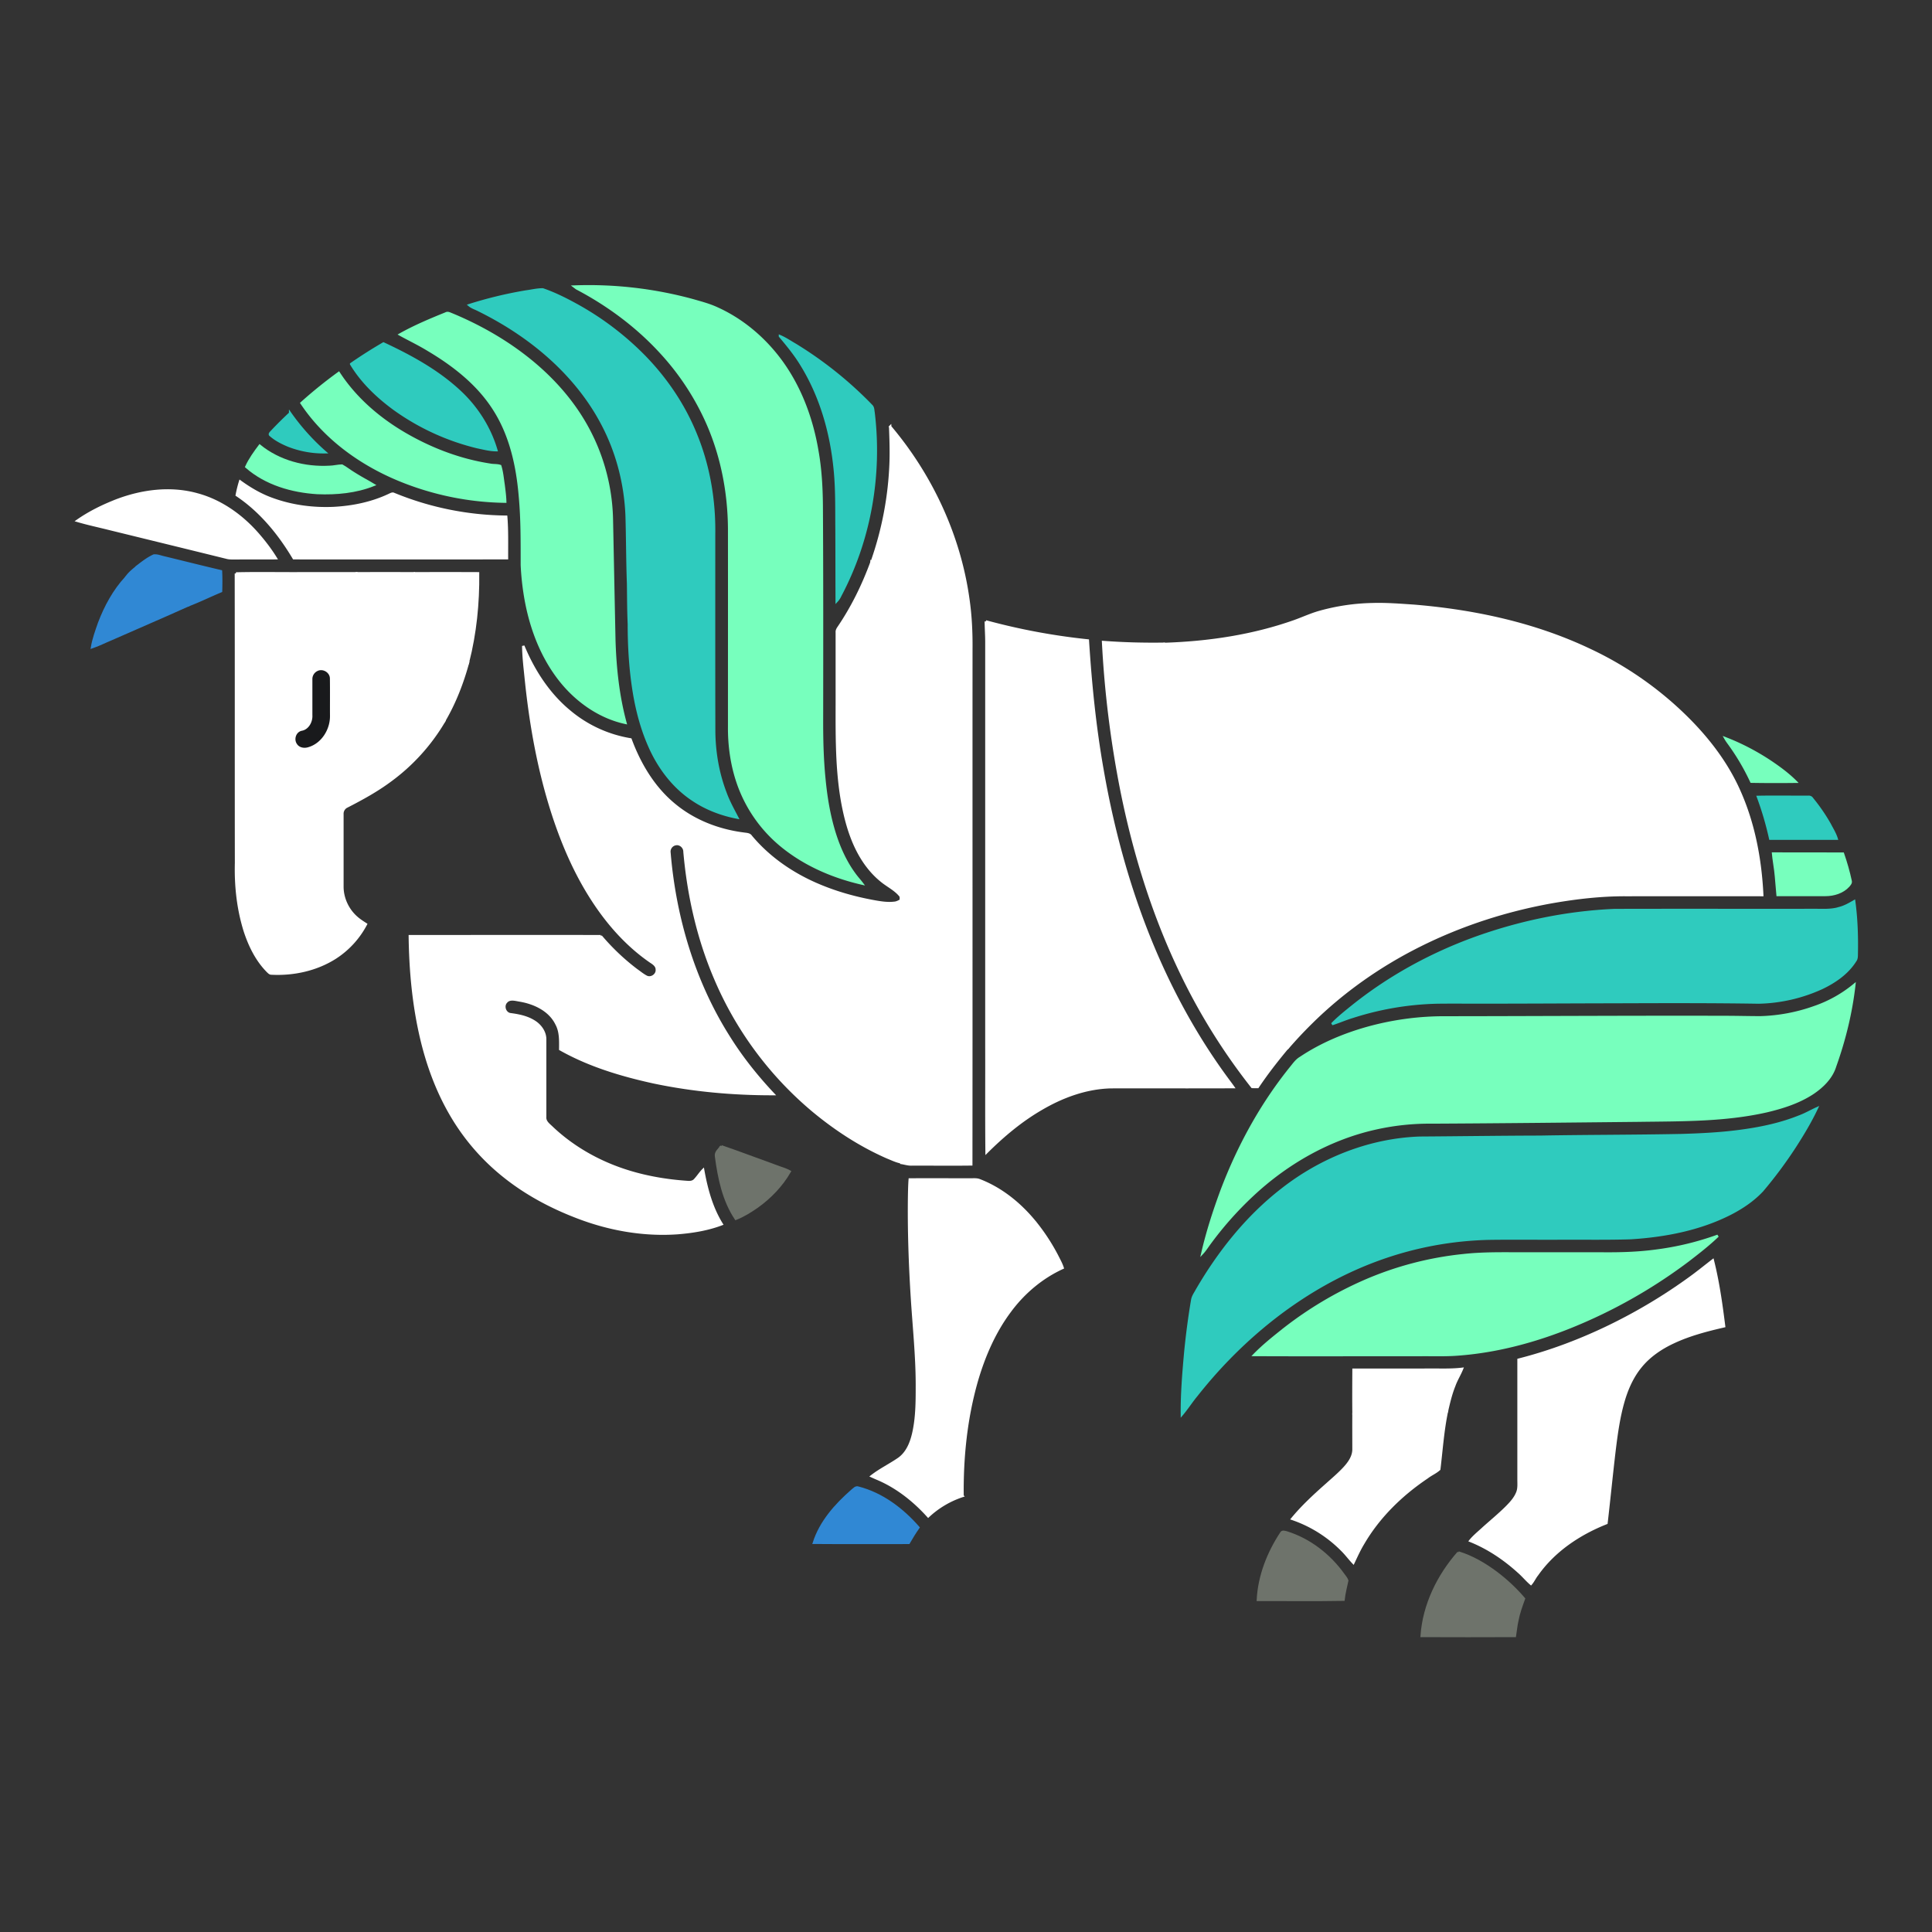 <svg xmlns="http://www.w3.org/2000/svg" width="141.732" height="141.732"><rect width="100%" height="100%" fill="#333333" stroke="none"/><g stroke-width=".177"><path fill="#77FFBD" stroke="#77FFBD" d="M42.131 21.023a29 29 0 0 1 8.724 1.012c.569.164 1.151.316 1.695.563 1.961.873 3.638 2.322 4.878 4.074 1.329 1.885 2.138 4.099 2.524 6.371.24 1.329.316 2.682.329 4.036.032 5.194.025 10.394.019 15.588-.006 1.48.025 2.961.171 4.441.133 1.411.367 2.815.803 4.163.335 1.025.791 2.018 1.436 2.885.164.228.361.437.531.664-2.126-.487-4.188-1.373-5.884-2.758a10.27 10.27 0 0 1-3.252-4.7c-.437-1.303-.626-2.689-.614-4.062 0-4.84.006-9.679 0-14.525-.019-2.619-.519-5.251-1.563-7.655a18.937 18.937 0 0 0-3.41-5.232c-1.765-1.936-3.903-3.524-6.219-4.738l-.168-.127z"/><path fill="#2FCBBE" stroke="#2FCBBE" d="M38.594 21.384c.405-.051.816-.158 1.227-.152.848.291 1.658.696 2.442 1.126a21.539 21.539 0 0 1 5.023 3.808c1.594 1.639 2.897 3.568 3.758 5.694.955 2.322 1.379 4.84 1.341 7.345 0 4.84-.006 9.679.006 14.519.025 1.512.285 3.024.829 4.441.228.633.557 1.221.867 1.816-1.151-.221-2.277-.645-3.252-1.303-1.449-.955-2.531-2.404-3.214-3.986-.544-1.24-.892-2.562-1.113-3.897-.272-1.658-.373-3.334-.373-5.017-.044-.981-.044-1.961-.057-2.942-.063-1.67-.057-3.347-.108-5.017-.095-2.353-.702-4.694-1.816-6.776-.892-1.689-2.107-3.207-3.498-4.511-1.639-1.537-3.536-2.79-5.548-3.783-.228-.12-.481-.19-.683-.361a30.49 30.49 0 0 1 4.169-1.004z"/><path fill="#77FFBD" stroke="#77FFBD" d="M32.704 22.997c.152-.089.31.019.456.07 2.113.879 4.125 2.037 5.89 3.498 1.518 1.259 2.86 2.758 3.853 4.473a14.667 14.667 0 0 1 1.98 6.965c.063 2.986.12 5.966.183 8.952.063 2.043.278 4.093.816 6.073-1.854-.399-3.498-1.544-4.688-2.999-1.449-1.778-2.277-3.986-2.657-6.225a19.518 19.518 0 0 1-.253-2.353c0-1.67.013-3.34-.139-5.004-.183-2.227-.671-4.492-1.885-6.396-1.183-1.879-2.98-3.277-4.871-4.397-.664-.405-1.366-.74-2.043-1.113 1.075-.602 2.213-1.082 3.358-1.544z"/><path fill="#2FCBBE" stroke="#2FCBBE" d="M57.219 24.661c.399.171.759.418 1.132.633a28.343 28.343 0 0 1 5.593 4.485c.12.127.108.316.139.474.557 4.58-.266 9.344-2.436 13.431a1.45 1.45 0 0 1-.266.405c-.006-1.778-.006-3.555-.013-5.333-.013-1.461.019-2.923-.133-4.378-.266-2.663-1.019-5.308-2.429-7.598-.454-.753-1.017-1.442-1.587-2.119zM28.131 25.198c1.98.924 3.941 1.993 5.555 3.486 1.272 1.17 2.24 2.676 2.727 4.34-.474 0-.936-.127-1.398-.221a17.514 17.514 0 0 1-6.092-2.796c-1.234-.905-2.372-1.986-3.163-3.302a35.897 35.897 0 0 1 2.371-1.507z"/><path fill="#77FFBD" stroke="#77FFBD" d="M22.12 29.57a33.846 33.846 0 0 1 2.733-2.208c1.177 1.809 2.834 3.258 4.675 4.359 1.974 1.177 4.156 2.024 6.428 2.372.24.051.512.013.74.095.139.443.177.917.247 1.373.051.411.108.822.12 1.24a21.172 21.172 0 0 1-7.775-1.594c-2.84-1.171-5.453-3.056-7.168-5.637z"/><path fill="#2FCBBE" stroke="#2FCBBE" d="M19.913 31.683c.443-.474.905-.93 1.373-1.366a16.23 16.23 0 0 0 2.569 2.86 7.09 7.09 0 0 1-2.733-.5c-.449-.19-.898-.418-1.265-.74-.128-.077-.008-.184.056-.254z"/><path fill="#FFF" stroke="#FFF" d="M65.304 31.303c3.024 3.581 5.086 7.997 5.732 12.653.177 1.221.234 2.461.221 3.695-.006 12.589.006 25.179-.006 37.768-1.461.019-2.929 0-4.391.006-.253.006-.493-.076-.74-.114v-.044c.013-5.593 0-11.185.006-16.771-.019-.816.044-1.632-.032-2.448-.006-.095-.013-.196 0-.291.076-.607.019-1.221.038-1.828V48.777c.013-1.151-.127-2.303-.329-3.435-.247-1.24-.595-2.499-1.335-3.549a2.169 2.169 0 0 0-.519-.557 24.489 24.489 0 0 0 1.392-7.383c.026-.848-.005-1.702-.037-2.55z"/><path fill="#77FFBD" stroke="#77FFBD" d="M19.052 32.701c1.423 1.158 3.309 1.651 5.124 1.55.304-.006.607-.089.911-.095.304.164.569.386.867.563.474.31.981.563 1.461.854-1.303.519-2.733.652-4.125.595-1.873-.114-3.783-.664-5.219-1.923.254-.557.614-1.056.981-1.544z"/><path fill="#FFF" stroke="#FFF" d="M17.616 35.321c.734.531 1.518.993 2.379 1.297 1.43.519 2.973.721 4.492.652 1.423-.076 2.853-.373 4.144-1 .082-.038.177-.082.266-.032a22.194 22.194 0 0 0 8.237 1.67c.082 1.012.051 2.031.057 3.043-5.213 0-10.426.006-15.639 0-1.069-1.797-2.429-3.461-4.182-4.631a8.88 8.88 0 0 1 .246-.999zM8.544 36.712c1.873-.715 3.967-.987 5.921-.443 1.809.487 3.378 1.639 4.574 3.056.437.512.841 1.05 1.196 1.626-1.006.006-2.012 0-3.018.006-.177 0-.354.006-.531-.032-2.897-.715-5.795-1.423-8.686-2.132-.778-.196-1.563-.361-2.328-.588.886-.62 1.866-1.1 2.872-1.493z"/><path fill="#3088D4" stroke="#3088D4" d="M10.176 41.476c.348-.266.709-.538 1.113-.721.272-.025.525.095.784.146 1.379.335 2.752.683 4.137 1.006.025.487.019.974.006 1.461-.803.335-1.588.721-2.398 1.031a3.819 3.819 0 0 0-.974-.829c-.557-.348-1.215-.474-1.835-.671-.582-.183-1.177-.335-1.746-.538.23-.353.591-.607.913-.885z"/><path fill="#FFF" stroke="#FFF" d="M63.938 41.236c.202.152.38.342.519.557.74 1.05 1.088 2.309 1.335 3.549.209 1.132.348 2.284.329 3.435v15.152c-.013.607.038 1.221-.038 1.828-.373-.493-.949-.753-1.417-1.139-.784-.633-1.385-1.461-1.828-2.366-.538-1.101-.848-2.296-1.063-3.498-.474-2.739-.373-5.523-.386-8.288v-4.074c-.013-.127.044-.24.114-.342 1.018-1.493 1.815-3.125 2.435-4.814zM17.306 42.071c1.556-.038 3.113-.006 4.675-.013h4.194a13.194 13.194 0 0 0 .462 3.688c.291 1.031.671 2.043 1.24 2.961.86 1.449 2.1 2.663 3.549 3.524.38.234.822.367 1.17.652a14.541 14.541 0 0 1-3.979 4.397c-.981.728-2.056 1.316-3.138 1.873a.59.59 0 0 0-.361.576v5.327c.006.892.43 1.759 1.12 2.322.19.158.399.291.607.424a6.543 6.543 0 0 1-2.233 2.448c-1.385.886-3.062 1.253-4.694 1.17-.114.006-.19-.082-.266-.152-.81-.81-1.329-1.866-1.683-2.942-.512-1.62-.696-3.328-.652-5.023-.011-7.08.002-14.153-.011-21.232m6.016 7.237a.567.567 0 0 0-.316.531v2.632c.025.531-.304 1.139-.86 1.234-.354.082-.493.55-.285.835.164.247.493.278.753.19.917-.285 1.506-1.259 1.506-2.189-.006-.917.006-1.841-.006-2.758-.001-.393-.463-.652-.792-.475z"/><path fill="#FFF" stroke="#FFF" d="M26.169 42.058c1.398-.006 2.79-.006 4.188 0a8.01 8.01 0 0 0 .905 3.315c.487.962 1.227 1.778 2.062 2.448.323.272.721.443 1.019.747-.405 1.499-.968 2.967-1.759 4.315-.348-.285-.791-.418-1.17-.652a10.116 10.116 0 0 1-3.549-3.524c-.569-.911-.949-1.93-1.24-2.961a13.653 13.653 0 0 1-.456-3.688z"/><path fill="#FFF" stroke="#FFF" d="M30.357 42.058c1.569-.006 3.144-.013 4.713 0 .025 2.189-.196 4.384-.734 6.51-.297-.304-.696-.474-1.019-.747-.835-.671-1.575-1.487-2.062-2.448-.518-1.025-.847-2.157-.898-3.315z"/><path fill="#3088D4" stroke="#3088D4" d="M7.272 45.708c.462-1.215 1.094-2.385 1.98-3.34.576.209 1.164.361 1.746.538.62.196 1.278.316 1.835.671.373.215.696.5.974.829-1.866.841-3.752 1.645-5.624 2.474-.481.196-.943.437-1.43.601.102-.608.317-1.191.519-1.773z"/><path fill="#FFF" stroke="#FFF" d="M96.791 44.899a15.459 15.459 0 0 1 3.878-.576c1.025-.032 2.05.051 3.075.12 4.409.367 8.813 1.31 12.824 3.207a25.54 25.54 0 0 1 7.256 5.074c1.531 1.531 2.866 3.283 3.752 5.27 1.082 2.404 1.575 5.042 1.702 7.668-3.34-.006-6.674 0-10.015 0-1.809-.006-3.612.202-5.39.512-3.366.601-6.649 1.658-9.711 3.188-2.929 1.461-5.643 3.366-7.971 5.668a31.114 31.114 0 0 0-1.714 1.828c-.5-.569-.892-1.227-1.303-1.86-2.36-3.676-4.156-7.693-5.491-11.843a61.276 61.276 0 0 1-2.784-15.247 10.237 10.237 0 0 1 0-.607c.19-.019.386-.044.576-.063 3.214-.108 6.434-.588 9.477-1.664.618-.22 1.212-.498 1.839-.675zM72.32 45.588a46.842 46.842 0 0 0 7.484 1.398c.202 3.182.519 6.358 1.075 9.496.822 4.726 2.126 9.388 4.055 13.785 1.392 3.17 3.106 6.2 5.169 8.983.12.164.247.329.367.5-2.986.013-5.966 0-8.952.006-1.828.038-3.593.69-5.156 1.613-1.468.854-2.784 1.961-3.986 3.157-.025-2.569-.006-5.137-.013-7.706V47.151c.001-.525-.037-1.044-.043-1.563z"/><path fill="#FFF" stroke="#FFF" d="M80.924 47.1c1.512.114 3.03.152 4.542.127-.19.019-.386.044-.576.063-.006.202-.013.405 0 .607a60.955 60.955 0 0 0 2.784 15.247c1.335 4.15 3.125 8.174 5.491 11.843.411.633.803 1.291 1.303 1.86-.778.93-1.531 1.892-2.202 2.897-.133 0-.272 0-.405-.006a44.908 44.908 0 0 1-5.396-8.749c-1.936-4.106-3.277-8.477-4.175-12.918A76.068 76.068 0 0 1 80.924 47.1zM38.386 47.385c.759 1.828 1.866 3.543 3.404 4.808a9.287 9.287 0 0 0 4.466 2.05c.671 1.816 1.702 3.549 3.214 4.789 1.436 1.196 3.239 1.892 5.086 2.126.19.032.424.019.538.202 1.297 1.556 3.005 2.733 4.859 3.53 1.316.569 2.701.962 4.106 1.221.512.095 1.038.183 1.556.12.171-.013.329-.101.474-.183.076.816.013 1.632.032 2.448 0 5.593.006 11.185-.006 16.771-.361-.063-.683-.228-1.019-.361-2.005-.879-3.853-2.088-5.529-3.492a25.777 25.777 0 0 1-7.111-9.66c-1.253-2.935-1.961-6.092-2.24-9.268.006-.329-.304-.62-.633-.563a.558.558 0 0 0-.474.62c.399 4.789 1.809 9.534 4.403 13.602.93 1.48 2.024 2.847 3.22 4.118-2.948.006-5.903-.259-8.787-.867-2.366-.519-4.726-1.227-6.845-2.423.006-.626.032-1.284-.272-1.847-.493-1.019-1.607-1.544-2.67-1.727-.335-.051-.772-.202-1.025.108-.278.297-.089.848.316.898.576.076 1.158.19 1.664.487.468.266.854.74.879 1.297v5.763c-.025.361.304.569.531.797 1.601 1.506 3.574 2.587 5.675 3.22 1.385.418 2.822.652 4.27.747.171.013.361-.013.487-.139.228-.234.399-.519.626-.747.247 1.379.62 2.771 1.366 3.973-1.031.392-2.132.569-3.226.658-2.55.183-5.118-.285-7.49-1.215-1.847-.715-3.619-1.664-5.175-2.897a16.135 16.135 0 0 1-3.96-4.549c-1.031-1.759-1.74-3.695-2.202-5.675-.569-2.436-.797-4.947-.829-7.446 4.669 0 9.338-.006 14.013 0a16.41 16.41 0 0 0 2.606 2.474c.247.171.474.367.747.506.354.164.797-.152.753-.538 0-.278-.247-.443-.455-.576-1.727-1.189-3.144-2.79-4.277-4.549-1.234-1.904-2.145-4.005-2.853-6.156-1.063-3.245-1.67-6.617-2.018-10.008-.082-.809-.183-1.625-.195-2.447z"/><path fill="#191A1C" stroke="#191A1C" d="M23.322 49.308c.335-.177.791.089.791.468.013.917 0 1.841.006 2.758.006.936-.588 1.911-1.506 2.189-.259.089-.595.057-.753-.19-.209-.285-.07-.753.285-.835.563-.095.892-.696.86-1.234v-2.632a.562.562 0 0 1 .317-.524z"/><path fill="#77FFBD" stroke="#77FFBD" d="M126.575 54.16c1.132.437 2.214 1 3.226 1.664.683.455 1.354.943 1.936 1.525-1.088.013-2.17.013-3.258-.006a16.808 16.808 0 0 0-1.702-2.872 3.038 3.038 0 0 1-.202-.311z"/><path fill="#2FCBBE" stroke="#2FCBBE" d="M128.966 58.462c1.234-.025 2.461 0 3.695-.006a.279.279 0 0 1 .272.127c.487.595.924 1.227 1.303 1.898.177.342.386.671.5 1.044h-4.871a23.33 23.33 0 0 0-.899-3.063z"/><path fill="#77FFBD" stroke="#77FFBD" d="M130.074 62.619c1.708.006 3.416-.006 5.124.006.228.658.418 1.322.563 1.999.044.146-.076.266-.158.367-.424.468-1.075.664-1.695.664h-3.505c-.063-.601-.089-1.202-.164-1.797-.052-.41-.127-.822-.165-1.239z"/><path fill="#2FCBBE" stroke="#2FCBBE" d="M134.964 66.611c.38-.101.721-.297 1.057-.493.171 1.265.215 2.543.19 3.821-.006.171.013.367-.095.519-.576.93-1.506 1.569-2.48 2.031a11.754 11.754 0 0 1-4.612 1.057c-3.549-.057-7.092-.044-10.641-.032-3.524.006-7.054.032-10.578.025-.791 0-1.588-.006-2.379.006a21.844 21.844 0 0 0-6.219 1.057c-.506.152-.987.367-1.487.525.468-.481.993-.898 1.512-1.316 2.67-2.138 5.706-3.802 8.914-4.973 3.302-1.196 6.782-1.923 10.299-2.075 4.865-.013 9.724 0 14.589-.006.639-.007 1.304.056 1.93-.146z"/><path fill="#77FFBD" stroke="#77FFBD" d="M133.104 73.886a9.336 9.336 0 0 0 2.929-1.639c-.228 2.037-.721 4.043-1.411 5.972-.259.848-.93 1.499-1.651 1.98-1.012.664-2.189 1.038-3.359 1.316-3.062.696-6.225.652-9.35.696-5.048.051-10.097.108-15.152.133a18.165 18.165 0 0 0-4.334.468c-3.34.772-6.409 2.537-8.901 4.871a25.265 25.265 0 0 0-3.226 3.657c-.139.196-.272.399-.437.576.361-1.563.86-3.1 1.417-4.606 1.221-3.22 2.891-6.276 5.055-8.964.215-.259.411-.557.709-.734 1.474-.987 3.125-1.689 4.827-2.176a21.09 21.09 0 0 1 5.89-.797c6.826-.006 13.646-.051 20.472-.032.854 0 1.708.025 2.562.025a12.826 12.826 0 0 0 3.96-.746z"/><path fill="#2FCBBE" stroke="#2FCBBE" d="M131.984 81.914c.449-.164.86-.405 1.291-.601-.468.987-1.031 1.923-1.62 2.834a31.704 31.704 0 0 1-2.379 3.195c-.671.715-1.493 1.265-2.36 1.708-2.252 1.139-4.776 1.62-7.282 1.778-1.797.057-3.593.019-5.39.032-1.607.006-3.214-.013-4.821.006a25.41 25.41 0 0 0-8.509 1.607c-4.087 1.525-7.743 4.081-10.774 7.193a34.271 34.271 0 0 0-2.366 2.701c-.373.449-.69.949-1.069 1.398-.013-1.537.114-3.068.253-4.599.127-1.272.291-2.543.506-3.802.044-.266.209-.487.335-.721 1.62-2.79 3.669-5.371 6.225-7.358 2.878-2.265 6.459-3.695 10.135-3.821 2.942-.019 5.884-.063 8.825-.07 3.442-.063 6.889-.051 10.331-.12 1.525-.044 3.049-.12 4.555-.335 1.413-.196 2.805-.5 4.114-1.025z"/><path fill="#6E736B" stroke="#6E736B" d="M52.917 84.097c1.348.462 2.682.974 4.024 1.455.329.133.683.215.993.392-.595 1.031-1.436 1.904-2.404 2.594-.487.335-1 .658-1.55.873-.905-1.354-1.24-2.986-1.449-4.574-.063-.316.234-.512.386-.74z"/><path fill="#FFF" stroke="#FFF" d="M66.74 86.526c1.499-.006 3.005 0 4.504 0 .196 0 .399-.019.582.044 1.695.645 3.132 1.847 4.245 3.264a14.687 14.687 0 0 1 1.493 2.322c.139.278.297.557.392.854-1.537.702-2.866 1.828-3.865 3.182-1.145 1.531-1.911 3.309-2.442 5.137-.778 2.733-1.069 5.58-1.038 8.414a6.796 6.796 0 0 0-2.518 1.493c-1.019-1.132-2.24-2.107-3.644-2.72-.171-.07-.342-.146-.506-.221.626-.487 1.348-.835 1.999-1.284.671-.481.955-1.31 1.107-2.088.221-1.113.215-2.252.215-3.385-.006-2.107-.228-4.207-.361-6.307-.158-2.505-.247-5.023-.209-7.535.008-.379.015-.778.046-1.17z"/><path fill="#77FFBD" stroke="#77FFBD" d="M121.489 91.752a21.055 21.055 0 0 0 4.53-1.094c-.683.658-1.436 1.24-2.183 1.816a37.906 37.906 0 0 1-6.301 3.846c-3.372 1.626-7.01 2.809-10.761 3.056-.886.057-1.778.019-2.663.032-4.036-.006-8.066.013-12.102-.006.702-.721 1.499-1.348 2.29-1.974a27.447 27.447 0 0 1 5.725-3.41 24.375 24.375 0 0 1 7.332-1.936c1.48-.164 2.967-.127 4.454-.127h5.757c1.309.012 2.618-.026 3.922-.203z"/><path fill="#FFF" stroke="#FFF" d="M123.981 93.745c.569-.411 1.113-.854 1.67-1.284.399 1.588.626 3.214.829 4.833-1.265.291-2.537.62-3.72 1.177-.911.424-1.771 1.006-2.404 1.79-.607.74-1 1.632-1.265 2.55-.329 1.139-.493 2.322-.639 3.498-.215 1.803-.392 3.612-.601 5.422-1.986.784-3.846 2.024-5.086 3.789-.171.209-.278.468-.455.671-.323-.278-.595-.614-.917-.892-1.044-.943-2.227-1.74-3.536-2.265.285-.354.652-.639.981-.949.55-.493 1.12-.962 1.645-1.48.329-.329.658-.677.829-1.113.12-.297.089-.626.089-.936V99.75c2.347-.595 4.625-1.461 6.795-2.524a39.241 39.241 0 0 0 5.785-3.481zM104.673 100.482c.86-.013 1.721.038 2.581-.063-.171.424-.424.816-.576 1.253-.24.595-.386 1.227-.531 1.847-.411-.044-.816.057-1.221.082-.772.07-1.544.139-2.315.127h-3.315c-.013-1.082-.006-2.164 0-3.245 1.79-.001 3.581.005 5.377-.001z"/><path fill="#FFF" stroke="#FFF" d="M104.926 103.607c.405-.032.81-.133 1.221-.082-.297 1.404-.392 2.841-.563 4.258-.266.24-.607.38-.892.601-1.873 1.259-3.536 2.872-4.682 4.833-.278.455-.5.949-.728 1.43-.285-.297-.531-.639-.829-.93a9.419 9.419 0 0 0-3.657-2.296c.765-.93 1.658-1.746 2.556-2.543.43-.386.873-.759 1.265-1.183.348-.38.683-.841.677-1.385 0-.86-.006-1.714 0-2.575h3.315c.774.012 1.545-.058 2.317-.128z"/><path fill="#3088D4" stroke="#3088D4" d="M62.514 109.345c.133-.101.266-.278.449-.209 1.746.449 3.239 1.582 4.409 2.923-.253.361-.487.74-.709 1.126-2.315 0-4.637.013-6.953-.006.489-1.537 1.609-2.79 2.804-3.834z"/><path fill="#6E736B" stroke="#6E736B" d="M93.994 112.464c.07-.146.253-.076.373-.051 1.689.519 3.151 1.658 4.175 3.081.101.146.228.278.291.455-.101.468-.221.93-.272 1.404-2.094.038-4.188.006-6.282.013.089-1.751.754-3.447 1.715-4.902zM106.995 113.894c1.006.31 1.923.848 2.765 1.474.747.563 1.43 1.202 2.037 1.911-.19.525-.386 1.056-.487 1.607-.089.373-.114.753-.177 1.126-2.277.013-4.561.006-6.839 0 .158-2.278 1.208-4.422 2.701-6.118z"/></g></svg>